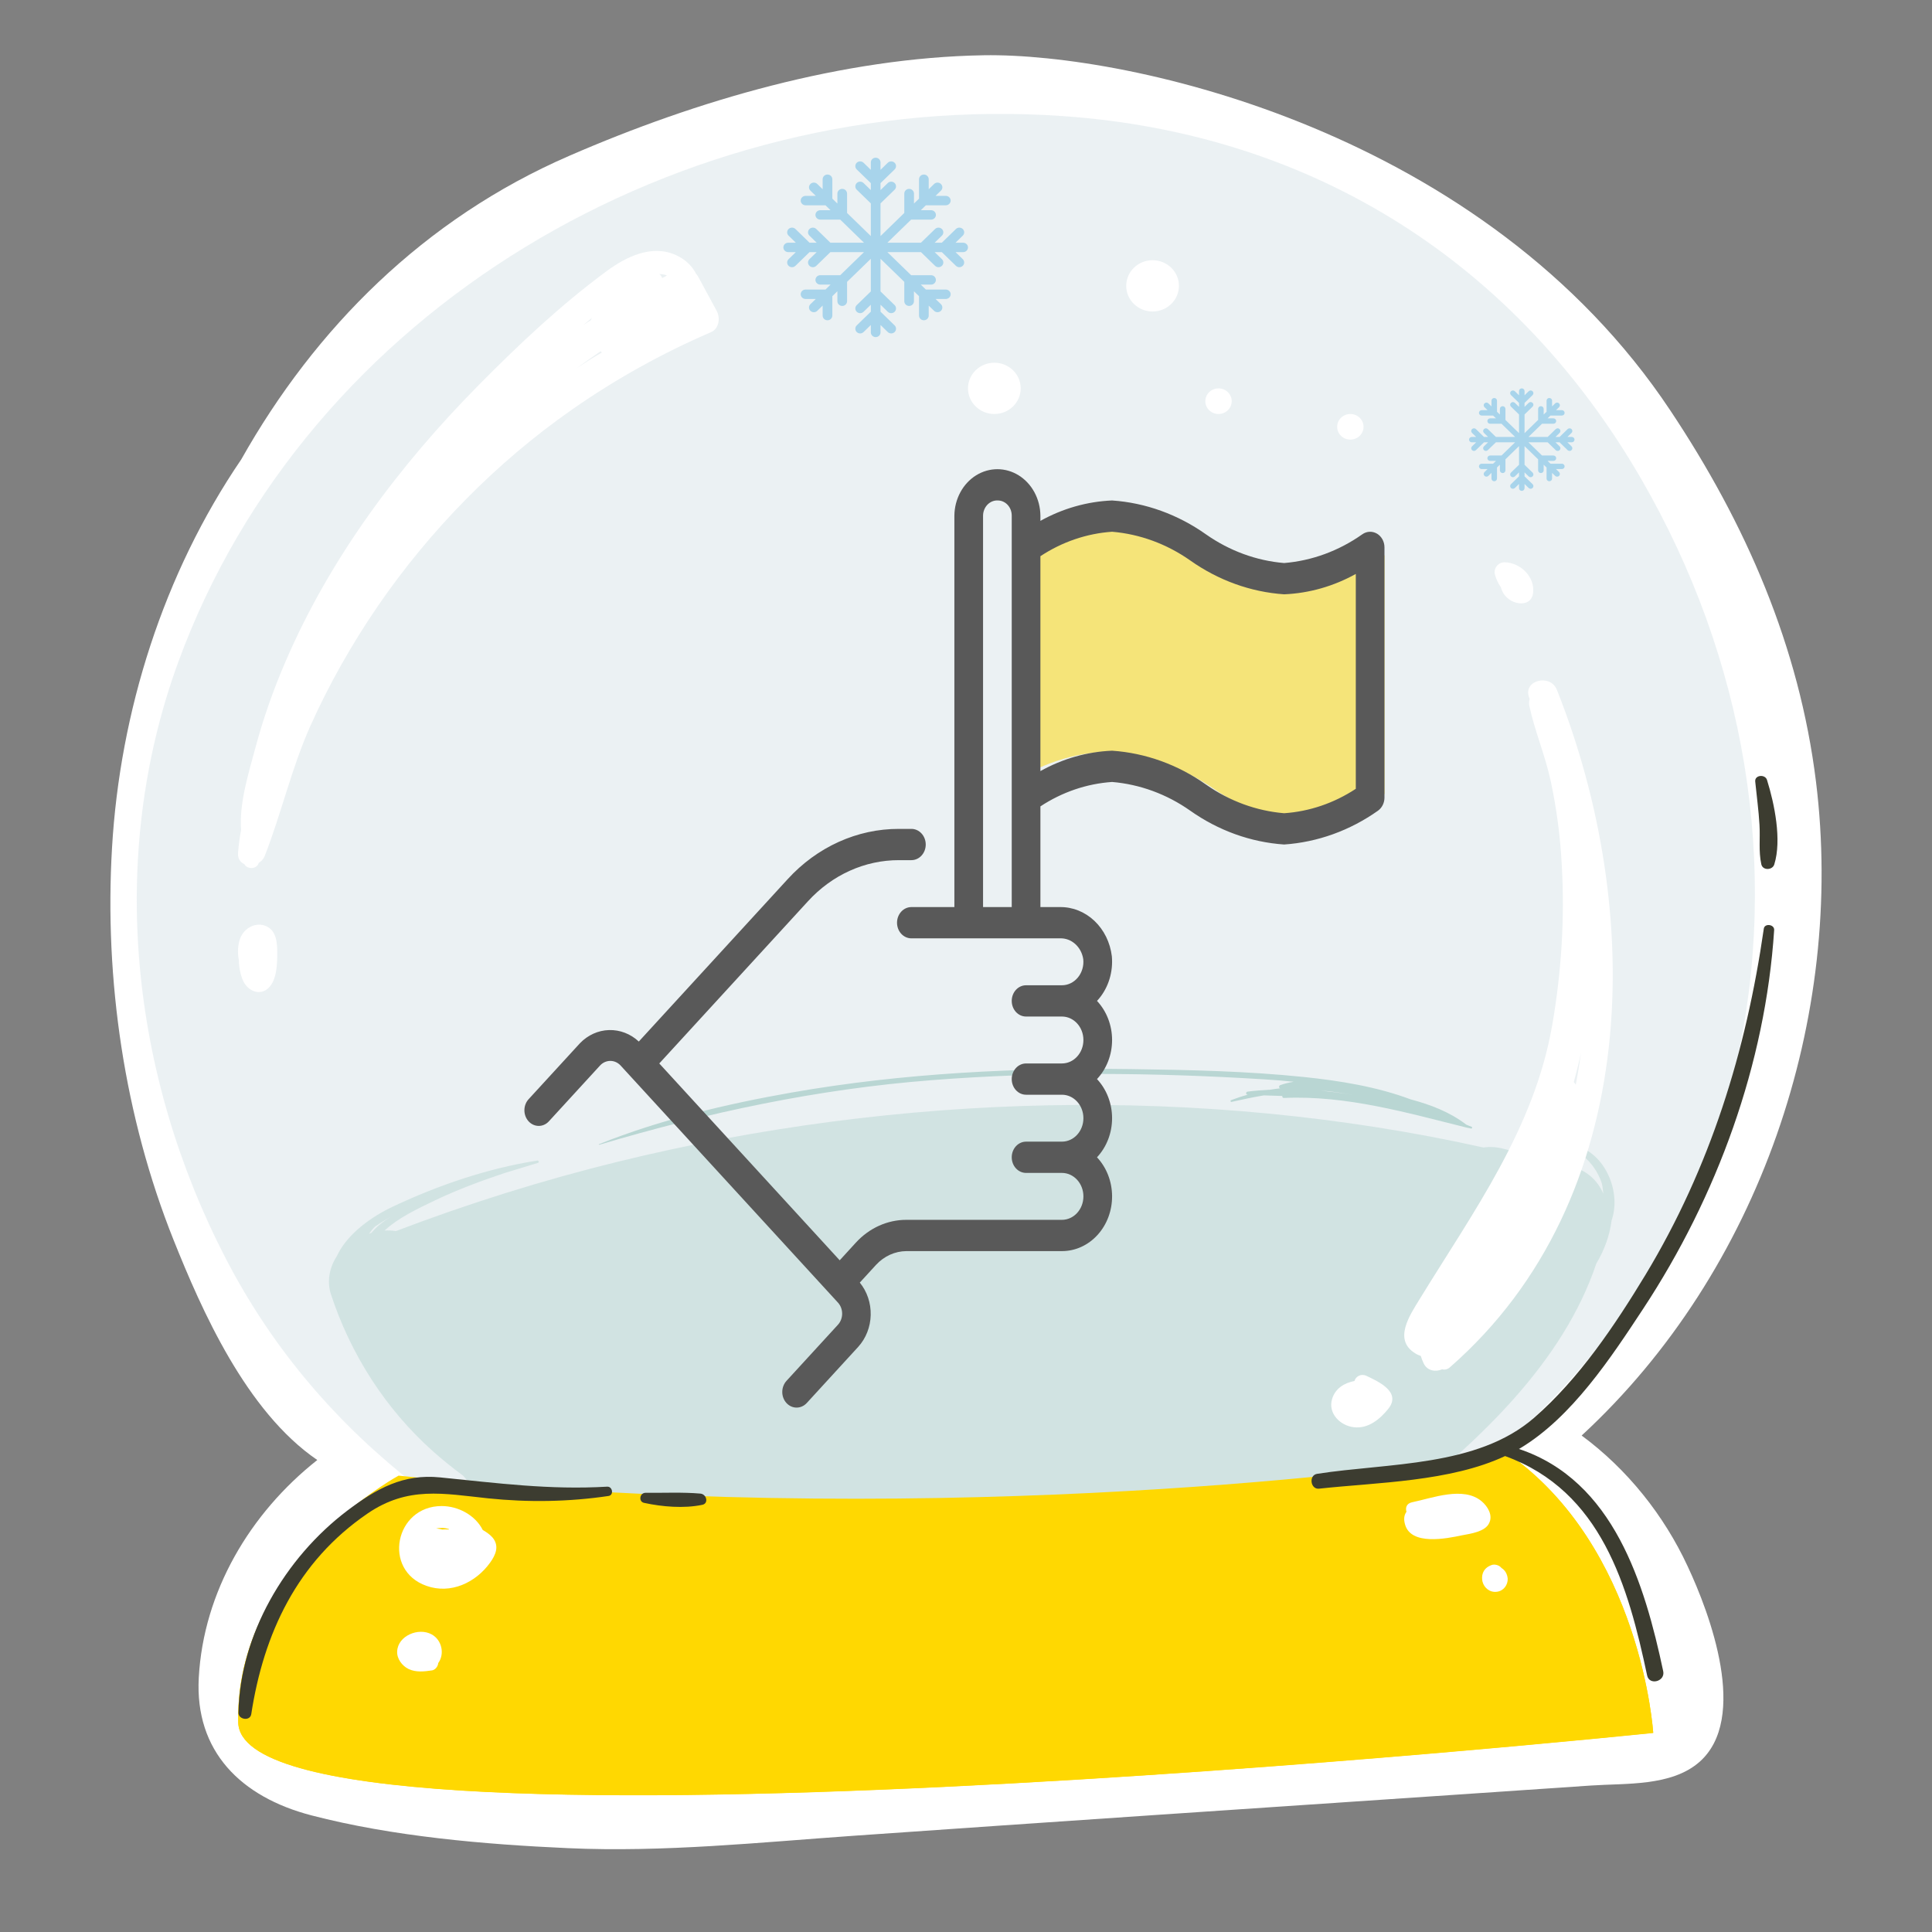 <svg width="70" height="70" viewBox="0 0 70 70" fill="none" xmlns="http://www.w3.org/2000/svg">
<rect x="0" y="0" width="70" height="70" fill="#808080" stroke="none"/>
<path d="M57.306 52.012C63.772 46.043 66.85 36.854 65.797 28.324C65.193 23.428 63.264 18.991 60.517 14.869C53.794 4.757 40.929 1.916 35.642 2.002C30.546 2.088 25.251 3.634 20.627 5.645C15.362 7.927 11.415 11.899 8.742 16.644C5.921 20.781 4.345 25.783 4.058 30.728C3.778 35.495 4.507 40.468 6.289 44.927C7.306 47.467 8.918 51.139 11.496 52.899C9.051 54.831 7.372 57.673 7.202 60.786C7.055 63.455 8.727 65.108 11.282 65.774C14.228 66.54 17.541 66.826 20.575 66.962C24.036 67.119 27.512 66.754 30.959 66.511C34.559 66.26 38.168 66.01 41.769 65.767C45.37 65.523 48.978 65.28 52.579 65.037C54.265 64.922 55.959 64.808 57.645 64.693C58.904 64.607 60.554 64.729 61.57 63.842C63.367 62.267 61.961 58.481 61.143 56.742C60.289 54.903 58.963 53.236 57.306 52.012V52.012Z" fill="white"/>
<path opacity="0.5" d="M59.459 17.345C54.975 9.595 47.662 4.843 38.509 4.206C24.65 3.24 11.123 11.219 6.454 24.001C3.869 31.086 4.745 38.965 8.184 45.606C9.93 48.977 12.286 51.647 15.084 53.829C16.322 55.368 17.831 56.627 19.591 57.679C20.814 58.41 22.176 58.889 23.538 59.347C26.565 60.356 29.4 59.962 32.441 59.426C33.362 59.261 34.289 58.896 35.173 58.495C40.519 59.261 46.359 57.83 50.814 55.082C56.742 51.425 61.374 45.392 62.883 38.679C64.533 31.365 63.222 23.843 59.459 17.345V17.345Z" fill="#D8E4E9"/>
<ellipse cx="41.76" cy="10.357" rx="0.955" ry="0.929" fill="white"/>
<ellipse cx="36.027" cy="14.071" rx="0.955" ry="0.929" fill="white"/>
<ellipse cx="44.149" cy="14.536" rx="0.478" ry="0.464" fill="white"/>
<ellipse cx="48.926" cy="15.464" rx="0.478" ry="0.464" fill="white"/>
<path d="M35.072 8.964C35.072 8.87 34.993 8.794 34.896 8.794H34.62L34.883 8.538C34.952 8.472 34.952 8.364 34.883 8.297C34.815 8.231 34.703 8.231 34.635 8.297L34.124 8.794H33.864L34.127 8.538C34.196 8.472 34.196 8.364 34.127 8.297C34.059 8.231 33.948 8.231 33.879 8.297L33.368 8.794H32.151L33.012 7.957H33.734C33.831 7.957 33.91 7.881 33.91 7.787C33.91 7.692 33.831 7.616 33.734 7.616H33.363L33.546 7.438H34.269C34.365 7.438 34.444 7.361 34.444 7.267C34.444 7.173 34.365 7.097 34.269 7.097H33.897L34.092 6.907C34.161 6.841 34.161 6.733 34.092 6.666C34.024 6.599 33.913 6.599 33.844 6.666L33.649 6.856V6.495C33.649 6.4 33.57 6.324 33.474 6.324C33.377 6.324 33.298 6.4 33.298 6.495V7.197L33.115 7.375V7.014C33.115 6.92 33.036 6.843 32.939 6.843C32.842 6.843 32.764 6.92 32.764 7.014V7.716L31.903 8.553V7.369L32.414 6.873C32.482 6.806 32.482 6.699 32.414 6.632C32.345 6.565 32.234 6.565 32.166 6.632L31.903 6.887V6.635L32.414 6.139C32.482 6.072 32.482 5.964 32.414 5.897C32.345 5.831 32.234 5.831 32.166 5.897L31.903 6.153V5.885C31.903 5.79 31.824 5.714 31.727 5.714C31.631 5.714 31.552 5.79 31.552 5.885V6.153L31.289 5.897C31.221 5.831 31.11 5.831 31.041 5.897C30.973 5.964 30.973 6.072 31.041 6.139L31.552 6.635V6.887L31.289 6.632C31.221 6.565 31.11 6.565 31.041 6.632C30.973 6.699 30.973 6.806 31.041 6.873L31.552 7.369V8.553L30.691 7.716V7.014C30.691 6.92 30.613 6.843 30.516 6.843C30.419 6.843 30.34 6.92 30.34 7.014V7.375L30.157 7.197V6.495C30.157 6.4 30.078 6.324 29.981 6.324C29.885 6.324 29.806 6.4 29.806 6.495V6.856L29.611 6.666C29.542 6.599 29.431 6.599 29.363 6.666C29.294 6.733 29.294 6.841 29.363 6.907L29.558 7.097H29.186C29.09 7.097 29.011 7.173 29.011 7.267C29.011 7.361 29.09 7.438 29.186 7.438H29.909L30.092 7.616H29.721C29.624 7.616 29.545 7.692 29.545 7.787C29.545 7.881 29.624 7.957 29.721 7.957H30.443L31.304 8.794H30.087L29.576 8.297C29.507 8.231 29.396 8.231 29.328 8.297C29.259 8.364 29.259 8.472 29.328 8.538L29.59 8.794H29.331L28.82 8.297C28.752 8.231 28.64 8.231 28.572 8.297C28.503 8.364 28.503 8.472 28.572 8.538L28.835 8.794H28.559C28.462 8.794 28.383 8.87 28.383 8.964C28.383 9.058 28.462 9.135 28.559 9.135H28.835L28.572 9.39C28.503 9.457 28.503 9.564 28.572 9.631C28.606 9.664 28.651 9.681 28.696 9.681C28.741 9.681 28.786 9.664 28.82 9.631L29.331 9.135H29.59L29.328 9.39C29.259 9.457 29.259 9.564 29.328 9.631C29.362 9.664 29.407 9.681 29.452 9.681C29.497 9.681 29.541 9.664 29.576 9.631L30.087 9.135H31.304L30.443 9.971H29.721C29.624 9.971 29.545 10.047 29.545 10.142C29.545 10.236 29.624 10.312 29.721 10.312H30.092L29.909 10.491H29.186C29.09 10.491 29.011 10.567 29.011 10.661C29.011 10.755 29.09 10.832 29.186 10.832H29.558L29.363 11.021C29.294 11.088 29.294 11.196 29.363 11.262C29.397 11.296 29.442 11.312 29.487 11.312C29.532 11.312 29.577 11.296 29.611 11.262L29.806 11.072V11.434C29.806 11.528 29.884 11.604 29.981 11.604C30.078 11.604 30.157 11.528 30.157 11.434V10.732L30.34 10.553V10.914C30.34 11.008 30.419 11.085 30.516 11.085C30.613 11.085 30.691 11.008 30.691 10.914V10.212L31.552 9.376V10.559L31.041 11.055C30.973 11.122 30.973 11.23 31.041 11.296C31.11 11.363 31.221 11.363 31.289 11.296L31.552 11.041V11.293L31.041 11.79C30.973 11.856 30.973 11.964 31.041 12.031C31.075 12.064 31.12 12.081 31.165 12.081C31.21 12.081 31.255 12.064 31.289 12.031L31.552 11.775V12.044C31.552 12.138 31.631 12.214 31.727 12.214C31.824 12.214 31.903 12.138 31.903 12.044V11.775L32.166 12.031C32.234 12.097 32.345 12.097 32.414 12.031C32.482 11.964 32.482 11.856 32.414 11.79L31.903 11.293V11.041L32.166 11.296C32.2 11.33 32.245 11.346 32.29 11.346C32.334 11.346 32.379 11.33 32.414 11.296C32.482 11.23 32.482 11.122 32.414 11.055L31.903 10.559V9.376L32.764 10.212V10.914C32.764 11.008 32.842 11.085 32.939 11.085C33.036 11.085 33.114 11.008 33.114 10.914V10.553L33.298 10.732V11.434C33.298 11.528 33.377 11.604 33.473 11.604C33.57 11.604 33.649 11.528 33.649 11.434V11.073L33.844 11.262C33.878 11.296 33.923 11.312 33.968 11.312C34.013 11.312 34.058 11.296 34.092 11.262C34.16 11.196 34.16 11.088 34.092 11.021L33.897 10.832H34.268C34.365 10.832 34.444 10.755 34.444 10.661C34.444 10.567 34.365 10.491 34.268 10.491H33.546L33.362 10.312H33.734C33.831 10.312 33.909 10.236 33.909 10.142C33.909 10.048 33.831 9.971 33.734 9.971H33.012L32.151 9.135H33.368L33.879 9.631C33.913 9.664 33.958 9.681 34.003 9.681C34.048 9.681 34.093 9.664 34.127 9.631C34.196 9.565 34.196 9.457 34.127 9.39L33.864 9.135H34.124L34.635 9.631C34.669 9.664 34.714 9.681 34.759 9.681C34.804 9.681 34.849 9.664 34.883 9.631C34.951 9.565 34.951 9.457 34.883 9.39L34.62 9.135H34.896C34.993 9.135 35.072 9.058 35.072 8.964Z" fill="#A8D4EB"/>
<path d="M57.048 15.928C57.048 15.875 57.003 15.831 56.948 15.831H56.79L56.94 15.685C56.979 15.647 56.979 15.585 56.94 15.547C56.901 15.509 56.838 15.509 56.798 15.547L56.507 15.831H56.358L56.508 15.685C56.547 15.647 56.547 15.585 56.508 15.547C56.469 15.509 56.406 15.509 56.367 15.547L56.075 15.831H55.379L55.871 15.353H56.284C56.339 15.353 56.384 15.309 56.384 15.256C56.384 15.202 56.339 15.158 56.284 15.158H56.071L56.176 15.056H56.589C56.645 15.056 56.689 15.013 56.689 14.959C56.689 14.905 56.645 14.861 56.589 14.861H56.377L56.488 14.753C56.527 14.715 56.527 14.653 56.488 14.615C56.449 14.577 56.386 14.577 56.346 14.615L56.235 14.724V14.517C56.235 14.463 56.19 14.42 56.135 14.42C56.079 14.42 56.035 14.463 56.035 14.517V14.918L55.93 15.02V14.814C55.93 14.76 55.885 14.717 55.829 14.717C55.774 14.717 55.729 14.76 55.729 14.814V15.215L55.237 15.693V15.017L55.529 14.733C55.568 14.695 55.568 14.634 55.529 14.596C55.49 14.558 55.427 14.558 55.387 14.596L55.237 14.742V14.598L55.529 14.314C55.568 14.276 55.568 14.214 55.529 14.176C55.49 14.138 55.427 14.138 55.387 14.176L55.237 14.322V14.169C55.237 14.115 55.192 14.071 55.137 14.071C55.082 14.071 55.037 14.115 55.037 14.169V14.322L54.887 14.176C54.847 14.138 54.784 14.138 54.745 14.176C54.706 14.214 54.706 14.276 54.745 14.314L55.037 14.598V14.742L54.887 14.596C54.847 14.558 54.784 14.558 54.745 14.596C54.706 14.634 54.706 14.695 54.745 14.733L55.037 15.017V15.693L54.545 15.215V14.814C54.545 14.76 54.5 14.717 54.445 14.717C54.389 14.717 54.344 14.76 54.344 14.814V15.02L54.239 14.918V14.517C54.239 14.463 54.195 14.42 54.139 14.42C54.084 14.42 54.039 14.463 54.039 14.517V14.724L53.928 14.615C53.888 14.577 53.825 14.577 53.786 14.615C53.747 14.653 53.747 14.715 53.786 14.753L53.897 14.861H53.685C53.63 14.861 53.585 14.905 53.585 14.959C53.585 15.013 53.63 15.056 53.685 15.056H54.098L54.203 15.158H53.99C53.935 15.158 53.89 15.202 53.89 15.255C53.89 15.309 53.935 15.353 53.99 15.353H54.403L54.895 15.831H54.199L53.907 15.547C53.868 15.509 53.805 15.509 53.766 15.547C53.727 15.585 53.727 15.647 53.766 15.685L53.916 15.831H53.767L53.476 15.547C53.437 15.509 53.373 15.509 53.334 15.547C53.295 15.585 53.295 15.647 53.334 15.685L53.484 15.831H53.326C53.271 15.831 53.226 15.875 53.226 15.928C53.226 15.982 53.271 16.026 53.326 16.026H53.484L53.334 16.172C53.295 16.21 53.295 16.271 53.334 16.309C53.353 16.328 53.379 16.338 53.405 16.338C53.43 16.338 53.456 16.328 53.476 16.309L53.767 16.026H53.916L53.766 16.172C53.727 16.21 53.727 16.271 53.766 16.309C53.785 16.328 53.811 16.338 53.837 16.338C53.862 16.338 53.888 16.328 53.907 16.309L54.199 16.026H54.895L54.403 16.504H53.99C53.935 16.504 53.89 16.547 53.89 16.601C53.89 16.655 53.935 16.699 53.99 16.699H54.203L54.098 16.801H53.685C53.63 16.801 53.585 16.844 53.585 16.898C53.585 16.952 53.63 16.995 53.685 16.995H53.897L53.786 17.104C53.747 17.142 53.747 17.204 53.786 17.242C53.805 17.261 53.831 17.27 53.857 17.27C53.882 17.27 53.908 17.261 53.928 17.242L54.039 17.133V17.34C54.039 17.393 54.084 17.437 54.139 17.437C54.195 17.437 54.239 17.393 54.239 17.34V16.938L54.344 16.837V17.043C54.344 17.097 54.389 17.14 54.445 17.14C54.5 17.14 54.545 17.097 54.545 17.043V16.642L55.037 16.164V16.84L54.745 17.123C54.706 17.161 54.706 17.223 54.745 17.261C54.784 17.299 54.847 17.299 54.887 17.261L55.037 17.115V17.259L54.745 17.543C54.706 17.581 54.706 17.643 54.745 17.681C54.764 17.7 54.79 17.709 54.816 17.709C54.841 17.709 54.867 17.7 54.887 17.681L55.037 17.535V17.688C55.037 17.742 55.082 17.786 55.137 17.786C55.192 17.786 55.237 17.742 55.237 17.688V17.535L55.387 17.681C55.426 17.719 55.49 17.719 55.529 17.681C55.568 17.643 55.568 17.581 55.529 17.543L55.237 17.259V17.115L55.387 17.261C55.407 17.28 55.433 17.29 55.458 17.29C55.484 17.29 55.51 17.28 55.529 17.261C55.568 17.223 55.568 17.161 55.529 17.123L55.237 16.84V16.164L55.729 16.642V17.043C55.729 17.097 55.774 17.14 55.829 17.14C55.885 17.14 55.93 17.097 55.93 17.043V16.837L56.035 16.939V17.34C56.035 17.393 56.079 17.437 56.135 17.437C56.19 17.437 56.235 17.393 56.235 17.34V17.133L56.346 17.242C56.366 17.261 56.392 17.27 56.417 17.27C56.443 17.27 56.469 17.261 56.488 17.242C56.527 17.204 56.527 17.142 56.488 17.104L56.377 16.995H56.589C56.644 16.995 56.689 16.952 56.689 16.898C56.689 16.844 56.644 16.801 56.589 16.801H56.176L56.071 16.699H56.284C56.339 16.699 56.384 16.655 56.384 16.601C56.384 16.548 56.339 16.504 56.284 16.504H55.871L55.379 16.026H56.075L56.367 16.31C56.386 16.329 56.412 16.338 56.437 16.338C56.463 16.338 56.489 16.329 56.508 16.31C56.547 16.271 56.547 16.21 56.508 16.172L56.358 16.026H56.507L56.798 16.31C56.818 16.329 56.844 16.338 56.869 16.338C56.895 16.338 56.92 16.329 56.94 16.31C56.979 16.271 56.979 16.21 56.94 16.172L56.79 16.026H56.948C57.003 16.026 57.048 15.982 57.048 15.928Z" fill="#A8D4EB"/>
<path d="M53.317 40.826C53.25 40.797 53.184 40.776 53.125 40.747C52.529 40.289 51.829 40.024 51.107 39.831C49.885 39.373 48.545 39.158 47.256 39.023C45.187 38.808 43.096 38.765 41.019 38.736C36.888 38.679 32.734 38.872 28.662 39.588C26.306 40.003 23.92 40.568 21.703 41.456C21.689 41.463 21.696 41.477 21.711 41.477C25.665 40.303 29.619 39.459 33.751 39.137C37.764 38.822 41.814 38.858 45.828 39.108C46.181 39.13 46.527 39.158 46.873 39.194C46.704 39.223 46.542 39.259 46.387 39.316C46.336 39.337 46.321 39.416 46.387 39.43H46.395C46.277 39.445 46.151 39.459 46.034 39.48C45.754 39.495 45.474 39.516 45.202 39.552C45.135 39.559 45.128 39.659 45.202 39.659H45.216C45.01 39.717 44.811 39.781 44.605 39.86C44.568 39.874 44.583 39.931 44.62 39.924C45.01 39.838 45.4 39.752 45.791 39.688C46.012 39.695 46.233 39.702 46.461 39.709C46.453 39.745 46.475 39.788 46.527 39.781C48.788 39.681 50.975 40.318 53.14 40.855C53.147 40.855 53.147 40.855 53.155 40.862H53.177C53.221 40.869 53.258 40.883 53.302 40.89C53.331 40.898 53.361 40.84 53.317 40.826V40.826ZM48.154 39.538C48.442 39.574 48.721 39.617 49.001 39.667C48.611 39.602 48.221 39.552 47.831 39.516C47.941 39.523 48.044 39.531 48.154 39.538V39.538Z" fill="#B9D6D3"/>
<path opacity="0.5" d="M58.391 44.218C58.752 43.187 58.155 41.763 57.065 41.506C56.793 41.377 56.484 41.305 56.16 41.334C56.152 41.334 56.152 41.341 56.16 41.341C57.087 41.52 57.75 42.05 58.03 42.851C58.037 42.894 58.052 42.937 58.059 42.98C58.074 43.073 58.082 43.159 58.089 43.245C57.89 42.779 57.507 42.414 56.94 42.264C56.123 42.05 55.313 41.835 54.495 41.627C54.23 41.556 53.98 41.541 53.752 41.577C43.508 39.301 32.558 39.602 22.411 42.085C19.671 42.758 16.976 43.602 14.347 44.604C14.215 44.583 14.075 44.576 13.935 44.583C14.443 44.118 15.113 43.803 15.754 43.495C16.579 43.102 17.425 42.787 18.287 42.5C18.685 42.379 19.09 42.257 19.487 42.135C19.546 42.121 19.517 42.042 19.465 42.05C17.683 42.329 15.894 42.937 14.266 43.703C13.478 44.068 12.573 44.705 12.204 45.513C11.939 45.921 11.836 46.422 11.991 46.895C12.698 49.056 13.957 51.038 15.68 52.577C16.026 52.885 16.395 53.185 16.785 53.471C16.866 53.564 16.939 53.657 17.02 53.75C16.814 54.509 17.19 55.26 17.86 55.733C19.679 57.007 22.102 56.928 24.244 56.985C26.652 57.05 29.068 57.057 31.476 57.007C33.847 56.956 36.211 56.856 38.575 56.699C40.813 56.549 43.089 56.413 45.305 56.033C46.513 55.826 47.706 55.482 48.803 54.96C49.422 55.146 50.106 54.96 50.644 54.538C53.597 52.197 56.631 49.371 57.839 45.778C58.126 45.298 58.325 44.762 58.391 44.218V44.218ZM13.456 44.669C13.427 44.676 13.397 44.69 13.368 44.705C13.434 44.611 13.508 44.519 13.589 44.44C13.766 44.318 13.95 44.204 14.141 44.096C13.883 44.254 13.64 44.447 13.456 44.669Z" fill="#B9D6D3"/>
<path d="M59.899 62.782C59.899 62.782 8.757 68.114 8.632 62.403C8.558 59.097 10.524 56.621 12.189 55.118C13.396 54.03 14.442 53.465 14.442 53.465C33.257 55.433 49.509 53.393 53.603 52.792C54.251 52.699 54.597 52.642 54.597 52.642C59.48 56.048 59.899 62.782 59.899 62.782V62.782Z" fill="#FFD801"/>
<path d="M54.605 52.648C54.605 52.648 54.259 52.706 53.611 52.799C54.17 53.185 54.693 53.607 55.179 54.073C55.378 54.323 55.562 54.581 55.746 54.831C56.446 55.769 57.16 56.699 57.83 57.658C57.867 57.715 57.904 57.765 57.941 57.823C58.029 58.009 58.11 58.202 58.184 58.395C58.471 59.147 59.082 60.535 58.324 61.158C57.712 61.666 56.748 61.895 55.974 62.045C54.988 62.238 53.964 62.252 52.963 62.224C51.063 62.167 49.17 61.959 47.27 61.945C45.253 61.931 43.235 62.023 41.225 62.174C33.308 62.768 25.26 64.249 17.343 62.854C15.598 62.546 13.492 62.21 12.122 61.014C10.34 59.469 11.275 57.178 12.152 55.418C12.203 55.318 12.211 55.218 12.189 55.125C10.524 56.62 8.558 59.104 8.632 62.41C8.757 68.114 59.899 62.789 59.899 62.789C59.899 62.789 59.48 56.048 54.605 52.648Z" fill="#FFD801"/>
<path d="M25.966 11.262C25.745 10.847 25.517 10.439 25.296 10.024C25.274 9.988 25.252 9.953 25.222 9.924C25.082 9.638 24.825 9.394 24.493 9.244C23.624 8.843 22.689 9.301 21.989 9.817C20.325 11.04 18.786 12.493 17.343 13.953C14.456 16.873 11.96 20.215 10.347 23.965C9.905 24.988 9.537 26.033 9.25 27.107C9.007 28.016 8.661 29.104 8.735 30.07C8.683 30.349 8.646 30.628 8.624 30.9C8.609 31.107 8.705 31.243 8.852 31.308C8.948 31.501 9.302 31.508 9.375 31.265C9.464 31.208 9.545 31.129 9.589 31.021C10.193 29.476 10.553 27.866 11.231 26.334C11.916 24.802 12.748 23.335 13.698 21.947C15.583 19.206 17.969 16.766 20.723 14.841C22.299 13.739 23.985 12.801 25.76 12.035C26.054 11.914 26.106 11.513 25.966 11.262V11.262ZM21.452 11.513C21.445 11.52 21.445 11.527 21.437 11.534C21.422 11.556 21.415 11.577 21.408 11.599C21.312 11.656 21.224 11.72 21.135 11.778C21.246 11.684 21.349 11.599 21.452 11.513V11.513ZM20.885 13.345C21.172 13.137 21.467 12.93 21.761 12.729C21.776 12.744 21.791 12.758 21.805 12.772C21.496 12.951 21.187 13.145 20.885 13.345ZM23.992 10.074C23.97 10.017 23.941 9.967 23.889 9.931C23.956 9.931 24.022 9.938 24.081 9.953C24.11 9.96 24.132 9.967 24.162 9.981C24.11 10.017 24.051 10.046 23.992 10.074V10.074Z" fill="white"/>
<path d="M9.655 33.562C9.272 33.383 8.845 33.627 8.705 33.991C8.624 34.206 8.595 34.514 8.654 34.779C8.654 35.058 8.72 35.344 8.816 35.552C8.985 35.902 9.419 36.103 9.736 35.788C10.031 35.502 10.045 34.922 10.045 34.542C10.045 34.199 10.031 33.734 9.655 33.562V33.562Z" fill="white"/>
<path d="M56.41 24.996C56.174 24.395 55.172 24.645 55.401 25.268C55.408 25.289 55.415 25.311 55.423 25.325C55.401 25.396 55.393 25.482 55.408 25.568C55.607 26.491 55.99 27.379 56.189 28.316C56.402 29.318 56.535 30.327 56.586 31.351C56.697 33.276 56.572 35.237 56.24 37.14C55.592 40.883 53.398 43.875 51.439 47.066C51.085 47.646 50.467 48.541 51.277 49.034C51.343 49.077 51.409 49.106 51.476 49.127C51.505 49.221 51.542 49.313 51.586 49.407C51.719 49.671 52.013 49.714 52.249 49.614C52.337 49.636 52.44 49.621 52.529 49.543C59.547 43.409 59.576 32.954 56.41 24.996V24.996ZM57.234 38.478C57.19 38.758 57.146 39.03 57.094 39.302C57.072 39.266 57.05 39.237 57.021 39.209C57.116 38.858 57.205 38.5 57.286 38.149C57.264 38.257 57.249 38.371 57.234 38.478V38.478Z" fill="white"/>
<path d="M54.51 20.373C54.274 20.373 54.105 20.602 54.164 20.816C54.208 20.981 54.282 21.138 54.377 21.274C54.399 21.353 54.429 21.425 54.466 21.489C54.605 21.718 54.878 21.875 55.15 21.861C55.386 21.847 55.526 21.697 55.548 21.475C55.614 20.902 55.092 20.38 54.51 20.373V20.373Z" fill="white"/>
<path d="M49.508 49.85C49.317 49.757 49.118 49.872 49.074 50.036C48.706 50.108 48.382 50.301 48.264 50.688C48.109 51.203 48.551 51.654 49.052 51.711C49.582 51.775 50.009 51.41 50.311 51.031C50.767 50.437 49.965 50.065 49.508 49.85V49.85Z" fill="white"/>
<path d="M17.844 55.705C17.748 55.597 17.623 55.511 17.49 55.433C17.225 54.903 16.607 54.567 16.003 54.567C14.309 54.567 13.845 56.892 15.45 57.458C16.334 57.773 17.24 57.336 17.755 56.621C17.962 56.334 18.101 56.012 17.844 55.705ZM16.268 55.418C16.187 55.411 16.106 55.411 16.025 55.418C15.981 55.404 15.929 55.397 15.885 55.39C15.87 55.39 15.848 55.383 15.826 55.383C15.819 55.383 15.804 55.383 15.796 55.383H15.789C15.944 55.347 16.106 55.347 16.268 55.404V55.418Z" fill="white"/>
<path d="M15.642 59.218C15.164 58.953 14.412 59.268 14.39 59.834C14.376 60.098 14.567 60.356 14.803 60.471C15.075 60.599 15.37 60.563 15.657 60.521C15.775 60.499 15.871 60.37 15.878 60.256C16.114 59.934 16.018 59.426 15.642 59.218Z" fill="white"/>
<path d="M53.684 54.395C53.021 53.837 51.894 54.28 51.158 54.431C50.959 54.474 50.915 54.631 50.959 54.774C50.878 54.889 50.849 55.032 50.907 55.232C51.121 56.005 52.402 55.748 52.977 55.626C53.279 55.569 53.816 55.497 53.956 55.182C54.096 54.903 53.905 54.581 53.684 54.395V54.395Z" fill="white"/>
<path d="M54.406 56.814C54.399 56.806 54.392 56.799 54.384 56.792C54.31 56.706 54.148 56.663 54.038 56.706C53.883 56.764 53.773 56.857 53.721 57.014C53.692 57.107 53.692 57.214 53.714 57.307C53.773 57.536 53.986 57.708 54.237 57.672C54.472 57.644 54.635 57.429 54.627 57.2C54.612 57.028 54.531 56.892 54.406 56.814Z" fill="white"/>
<path d="M64.022 28.259C63.956 28.044 63.573 28.073 63.595 28.316C63.647 28.839 63.72 29.361 63.75 29.891C63.779 30.363 63.713 30.85 63.816 31.315C63.868 31.551 64.228 31.53 64.287 31.315C64.56 30.435 64.295 29.132 64.022 28.259Z" fill="#3C3C30"/>
<path d="M55.032 52.498C55.047 52.491 55.069 52.484 55.084 52.47C56.954 51.346 58.368 49.192 59.532 47.425C62.219 43.345 63.965 38.543 64.281 33.698C64.296 33.491 63.935 33.441 63.906 33.648C63.265 38.092 61.969 42.293 59.62 46.187C58.515 48.011 57.212 49.958 55.577 51.375C53.523 53.157 50.297 52.999 47.72 53.4C47.411 53.45 47.477 53.973 47.794 53.937C49.907 53.708 52.543 53.687 54.532 52.756C58.029 54.023 58.994 57.48 59.679 60.707C59.76 61.079 60.342 60.922 60.261 60.55C59.59 57.394 58.471 53.644 55.032 52.498V52.498Z" fill="#3C3C30"/>
<path d="M21.997 53.865C19.906 53.987 18.021 53.736 15.944 53.529C14.604 53.393 13.639 53.937 12.586 54.731C10.318 56.449 8.698 59.225 8.639 62.052C8.632 62.303 9.059 62.374 9.103 62.11C9.552 59.19 10.76 56.585 13.315 54.839C14.781 53.837 16.062 54.116 17.689 54.288C19.14 54.438 20.606 54.416 22.049 54.202C22.248 54.173 22.196 53.851 21.997 53.865V53.865Z" fill="#3C3C30"/>
<path d="M25.378 54.116C24.73 54.059 24.045 54.094 23.389 54.087C23.176 54.087 23.124 54.409 23.338 54.452C23.993 54.595 24.781 54.66 25.437 54.524C25.687 54.481 25.606 54.137 25.378 54.116Z" fill="#3C3C30"/>
<path d="M50.169 28.766C49.273 29.343 48.261 29.68 47.217 29.75C46.073 29.655 44.968 29.259 44.003 28.596C42.845 27.794 41.512 27.324 40.134 27.231C39.106 27.273 38.098 27.553 37.182 28.053V19.4C38.077 18.824 39.09 18.486 40.134 18.416C41.278 18.511 42.383 18.907 43.348 19.57C44.507 20.372 45.839 20.843 47.217 20.935C48.245 20.893 49.253 20.613 50.169 20.115V28.766Z" fill="#FFD801" fill-opacity="0.5"/>
<path d="M49.888 19.334C49.718 19.235 49.514 19.246 49.354 19.362C48.506 19.96 47.533 20.317 46.526 20.4C45.519 20.315 44.547 19.958 43.697 19.362C42.678 18.64 41.505 18.216 40.293 18.133C39.388 18.171 38.502 18.423 37.696 18.872V18.68C37.689 18.078 37.391 17.524 36.911 17.224C36.432 16.925 35.843 16.925 35.363 17.224C34.884 17.524 34.586 18.078 34.579 18.68V32.865H33.021C32.734 32.865 32.501 33.119 32.501 33.432C32.501 33.745 32.734 33.998 33.021 33.998H38.401C38.819 33.981 39.184 34.307 39.249 34.758C39.273 34.998 39.202 35.237 39.054 35.416C38.906 35.596 38.696 35.698 38.475 35.698H37.176C36.889 35.698 36.657 35.952 36.657 36.265C36.657 36.578 36.889 36.831 37.176 36.831H38.475C38.905 36.831 39.254 37.212 39.254 37.681C39.254 38.151 38.905 38.531 38.475 38.531H37.176C36.889 38.531 36.657 38.785 36.657 39.098C36.657 39.411 36.889 39.664 37.176 39.664H38.475C38.905 39.664 39.254 40.045 39.254 40.514C39.254 40.984 38.905 41.364 38.475 41.364H37.176C36.889 41.364 36.657 41.618 36.657 41.931C36.657 42.244 36.889 42.497 37.176 42.497H38.475C38.905 42.497 39.254 42.878 39.254 43.347C39.254 43.817 38.905 44.197 38.475 44.197H32.843C32.153 44.195 31.492 44.494 31.006 45.027L30.424 45.663L23.887 38.531L29.27 32.659C30.145 31.699 31.335 31.161 32.575 31.165H33.021C33.308 31.165 33.541 30.912 33.541 30.599C33.541 30.286 33.308 30.032 33.021 30.032H32.575C31.059 30.027 29.605 30.685 28.535 31.858L23.145 37.737C22.846 37.458 22.462 37.31 22.067 37.321C21.674 37.332 21.297 37.502 21.012 37.799L19.149 39.83C18.949 40.052 18.951 40.408 19.152 40.628C19.354 40.848 19.68 40.849 19.883 40.632L21.746 38.6H21.746C21.951 38.385 22.275 38.385 22.48 38.6L30.361 47.196C30.563 47.418 30.563 47.776 30.361 47.997L28.498 50.029C28.4 50.135 28.344 50.28 28.343 50.431C28.342 50.582 28.397 50.727 28.495 50.834C28.593 50.941 28.726 51.001 28.865 51C29.003 50.999 29.136 50.938 29.233 50.831L31.096 48.798H31.096C31.375 48.491 31.537 48.079 31.547 47.647C31.558 47.214 31.416 46.793 31.152 46.471L31.741 45.828C32.034 45.511 32.43 45.332 32.843 45.33H38.475C38.959 45.331 39.424 45.12 39.765 44.745C40.107 44.37 40.297 43.862 40.293 43.334C40.289 42.805 40.093 42.3 39.746 41.931C40.096 41.558 40.293 41.047 40.293 40.514C40.293 39.981 40.096 39.47 39.746 39.097C40.096 38.725 40.293 38.215 40.293 37.681C40.293 37.148 40.096 36.638 39.747 36.265C39.773 36.237 39.798 36.208 39.823 36.178C40.168 35.761 40.335 35.204 40.284 34.645C40.224 34.148 40 33.693 39.653 33.364C39.306 33.036 38.86 32.858 38.401 32.865H37.696V29.217C38.484 28.698 39.374 28.395 40.293 28.332C41.3 28.417 42.272 28.773 43.121 29.37C44.141 30.092 45.313 30.515 46.526 30.598C47.739 30.515 48.912 30.092 49.931 29.37C50.075 29.265 50.162 29.088 50.162 28.898V19.833C50.162 19.624 50.057 19.432 49.888 19.333L49.888 19.334ZM35.618 32.865V18.68C35.62 18.529 35.679 18.386 35.78 18.282C35.882 18.179 36.017 18.125 36.155 18.133C36.432 18.134 36.657 18.378 36.657 18.68V32.865H35.618ZM49.123 28.58C48.335 29.099 47.444 29.402 46.526 29.465C45.519 29.38 44.547 29.024 43.697 28.427C42.678 27.705 41.505 27.282 40.293 27.199C39.388 27.236 38.502 27.488 37.696 27.938V20.152C38.483 19.633 39.374 19.329 40.293 19.266C41.3 19.351 42.272 19.708 43.121 20.304C44.141 21.026 45.313 21.45 46.526 21.533C47.43 21.495 48.317 21.243 49.123 20.795V28.58Z" fill="#595959"/>
</svg>
